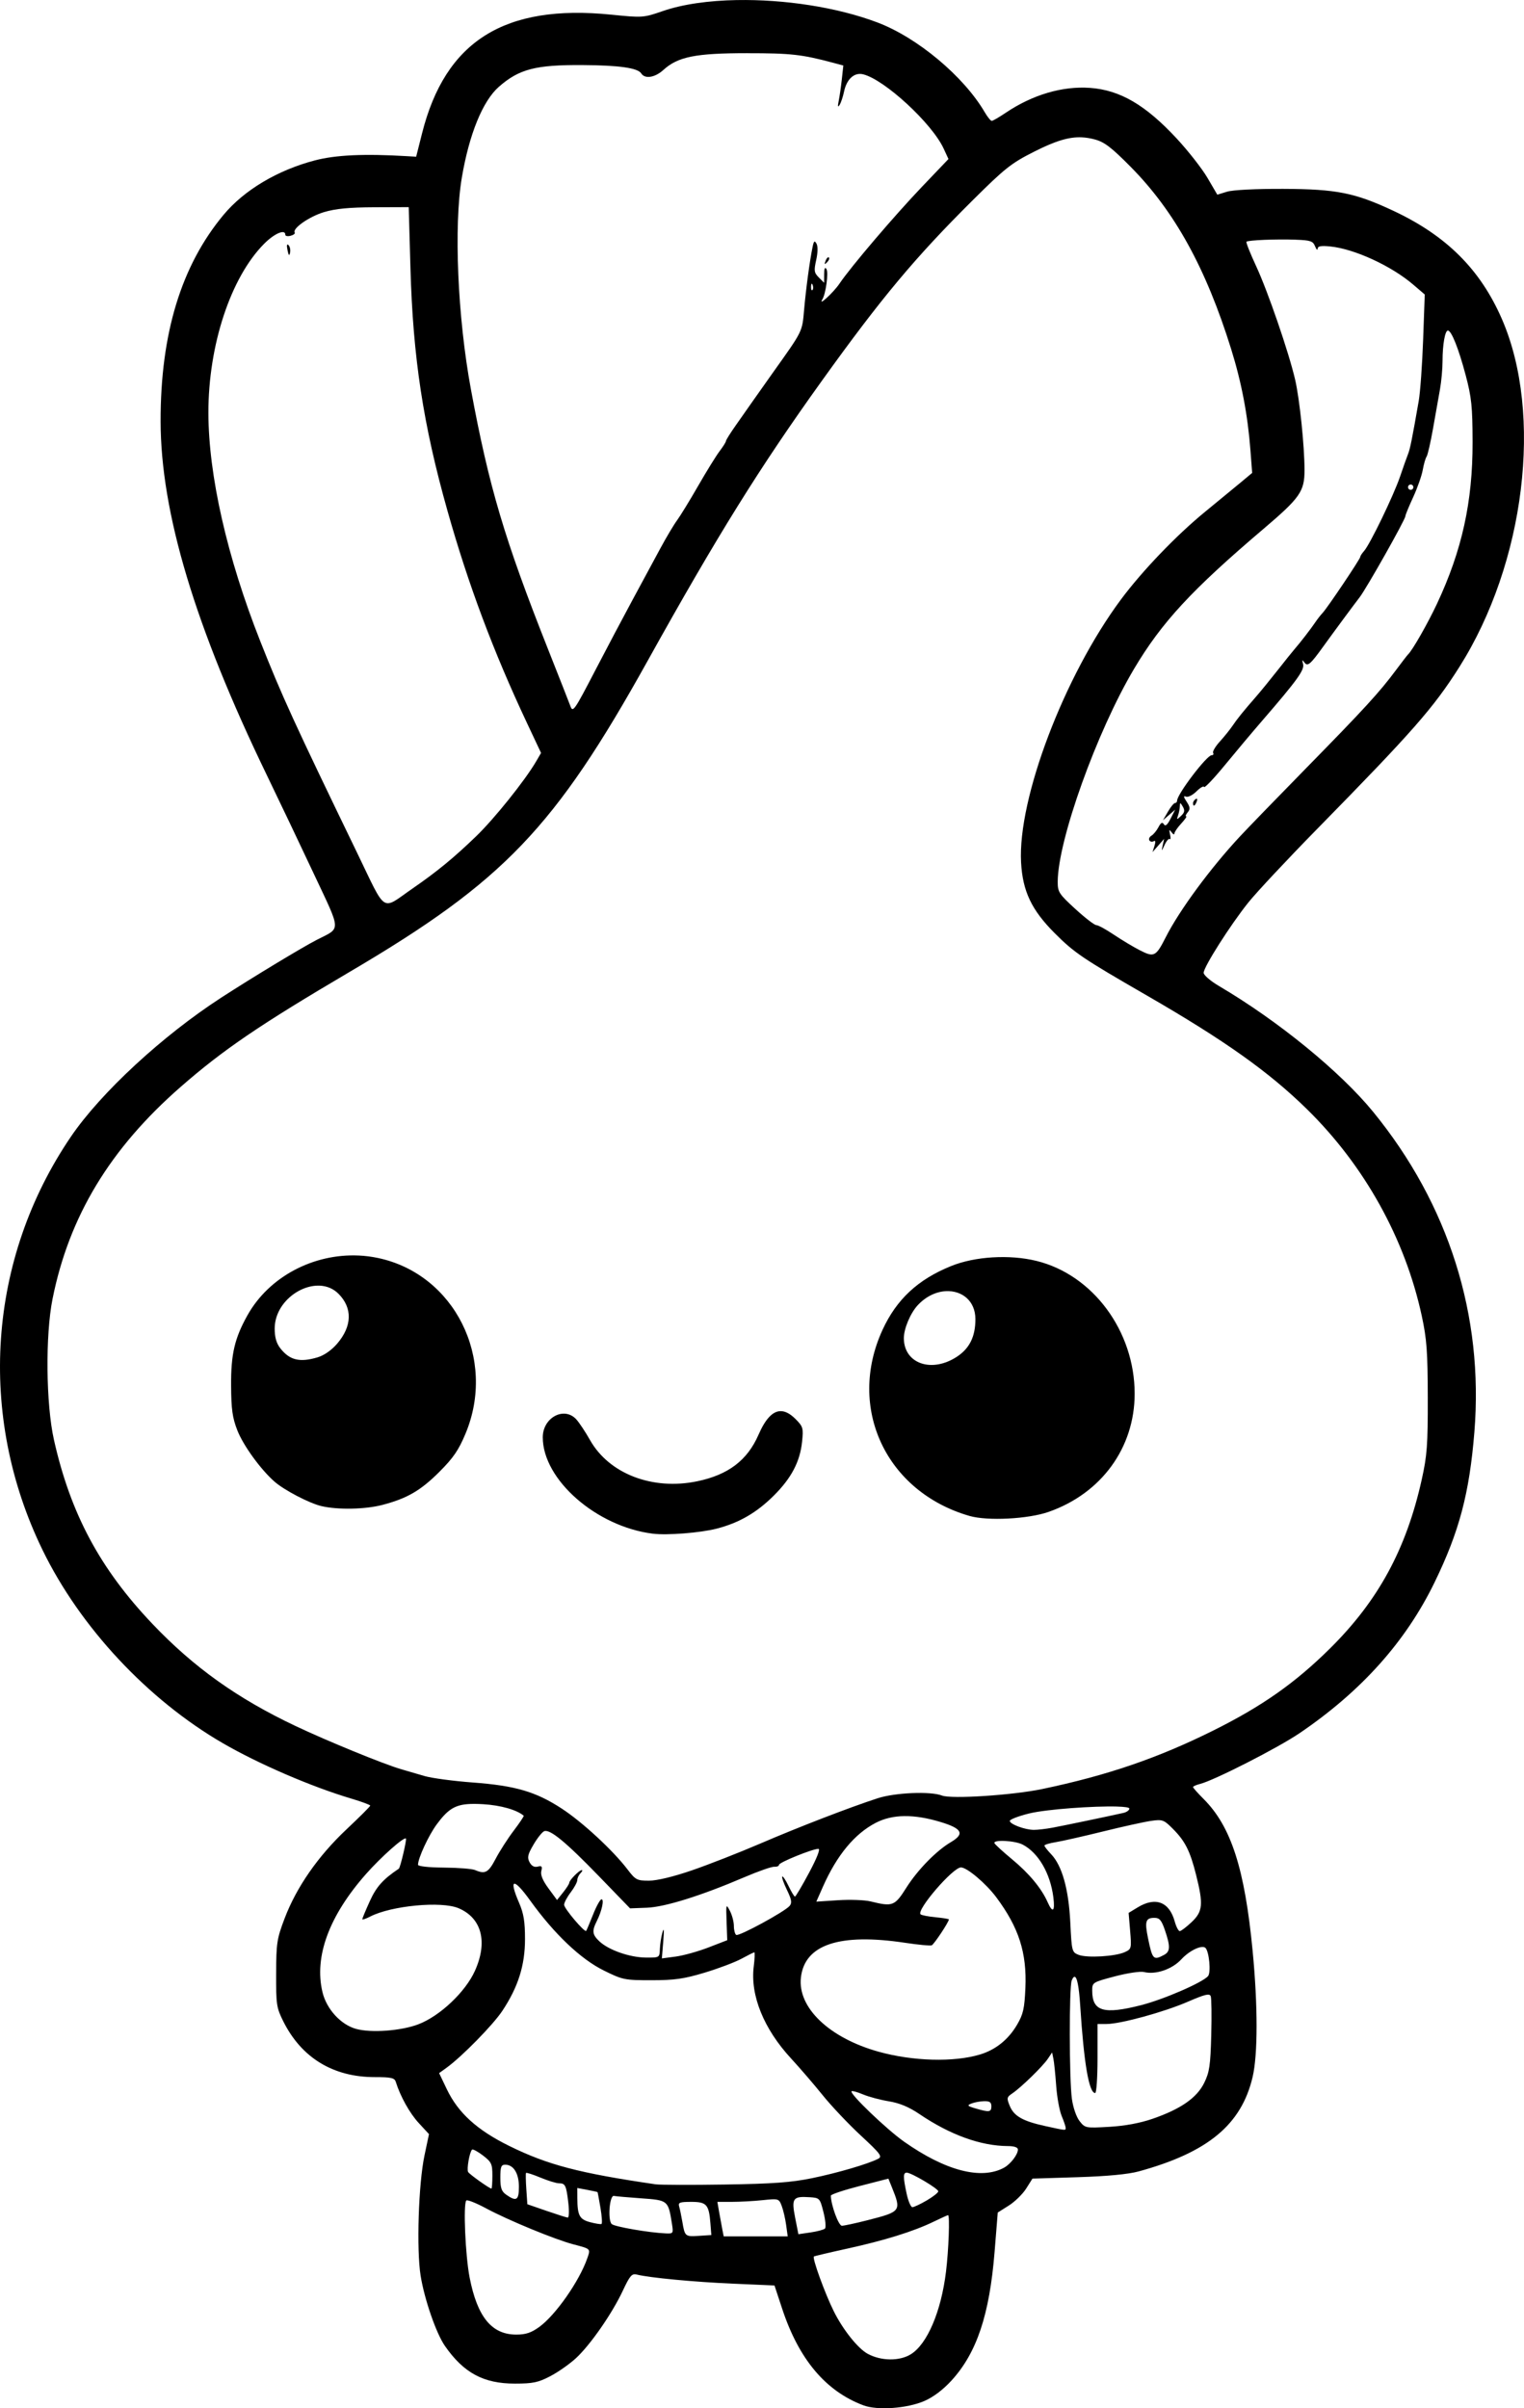 <?xml version="1.0" encoding="UTF-8" standalone="no"?>
<!-- Created with Inkscape (http://www.inkscape.org/) -->

<svg
   width="151.918mm"
   height="240.055mm"
   viewBox="0 0 151.918 240.055"
   version="1.1"
   id="svg1"
   xml:space="preserve"
   xmlns="http://www.w3.org/2000/svg"
   xmlns:svg="http://www.w3.org/2000/svg"><defs
     id="defs1" /><g
     id="layer1"
     transform="translate(-111.993,10.145)"><path
       id="path14"
       style="fill:#000000"
       d="m 185.453,-10.139 c -2.804,0.05 -5.394,0.409 -7.388,1.097 -1.938,0.669 -2.014,0.674 -5.146,0.358 -10.637,-1.073 -16.529,2.622 -18.852,11.823 l -0.59,2.338 -0.9,-0.054 c -4.266,-0.255 -7.103,-0.126 -9.19,0.419 -3.72,0.972 -7.046,2.953 -9.104,5.422 -4.227,5.073 -6.294,11.852 -6.28,20.594 0.015,9.099 3.429,20.467 10.59,35.266 1.197,2.474 3.295,6.878 4.662,9.788 2.794,5.946 2.766,5.37 0.315,6.628 -1.458,0.748 -6.36,3.713 -9.499,5.744 -5.864,3.795 -12.023,9.487 -15.002,13.864 -8.295,12.187 -9.369,27.781 -2.839,41.204 3.746,7.701 10.493,14.93 17.986,19.272 3.562,2.064 8.833,4.337 12.766,5.507 1.055,0.314 1.918,0.633 1.918,0.709 0,0.076 -1.071,1.147 -2.381,2.38 -2.822,2.656 -4.974,5.755 -6.151,8.854 -0.773,2.035 -0.838,2.454 -0.849,5.51 -0.011,3.09 0.036,3.403 0.715,4.763 1.815,3.633 4.969,5.556 9.112,5.556 1.627,0 1.975,0.077 2.096,0.463 0.457,1.461 1.389,3.134 2.288,4.108 l 1.026,1.112 -0.448,2.12 c -0.597,2.823 -0.808,9.367 -0.386,11.994 0.377,2.348 1.55,5.743 2.416,6.991 1.87,2.695 3.853,3.765 6.981,3.763 1.802,-9.9e-4 2.327,-0.111 3.53,-0.74 0.777,-0.406 1.926,-1.212 2.553,-1.79 1.436,-1.324 3.611,-4.455 4.677,-6.733 0.697,-1.49 0.901,-1.728 1.379,-1.609 1.294,0.323 5.691,0.74 9.576,0.909 l 4.163,0.181 0.769,2.329 c 1.665,5.039 4.34,8.214 8.104,9.622 h 5.2e-4 c 1.393,0.521 4.348,0.309 6.065,-0.436 0.893,-0.387 1.866,-1.12 2.705,-2.038 2.521,-2.758 3.792,-6.557 4.298,-12.847 l 0.314,-3.9 1.101,-0.696 c 0.606,-0.383 1.384,-1.144 1.73,-1.691 l 0.628,-0.995 4.498,-0.141 c 2.944,-0.092 5.046,-0.291 6.085,-0.575 6.898,-1.888 10.242,-4.656 11.362,-9.406 0.526,-2.229 0.528,-7.116 0.005,-12.557 -0.789,-8.215 -2.144,-12.418 -4.888,-15.162 -0.58,-0.58 -1.055,-1.115 -1.055,-1.189 0,-0.074 0.314,-0.214 0.697,-0.31 1.408,-0.353 7.748,-3.586 9.909,-5.052 6.166,-4.183 10.595,-9.129 13.47,-15.04 2.467,-5.071 3.476,-8.883 3.97,-14.99 0.939,-11.618 -2.561,-22.692 -10.087,-31.91 -3.278,-4.015 -9.492,-9.086 -15.38,-12.552 -0.837,-0.493 -1.521,-1.083 -1.521,-1.311 0,-0.58 2.669,-4.78 4.45,-7.002 0.816,-1.019 3.879,-4.293 6.805,-7.276 9.606,-9.794 11.659,-12.131 14.237,-16.208 6.547,-10.356 8.363,-25.201 4.243,-34.675 -2.153,-4.95 -5.526,-8.315 -10.828,-10.799 -3.837,-1.798 -5.668,-2.163 -10.969,-2.183 -2.735,-0.011 -5.029,0.104 -5.603,0.28 l -0.973,0.298 -0.976,-1.668 c -0.537,-0.918 -1.912,-2.678 -3.056,-3.912 -3.116,-3.362 -5.661,-4.851 -8.656,-5.065 -2.76,-0.197 -5.742,0.685 -8.417,2.49 -0.652,0.44 -1.273,0.8 -1.38,0.8 -0.107,0 -0.42,-0.387 -0.697,-0.86 -2.089,-3.577 -6.714,-7.446 -10.702,-8.953 -4.07,-1.538 -9.333,-2.313 -14.005,-2.23 z m 1.018,5.298 c 4.363,-0.001 5.449,0.12 8.564,0.952 l 1.024,0.274 -0.15,1.37 c -0.083,0.754 -0.223,1.728 -0.312,2.164 -0.113,0.553 -0.086,0.673 0.088,0.397 0.138,-0.218 0.337,-0.814 0.444,-1.323 0.264,-1.263 1.026,-1.951 1.915,-1.728 2.139,0.537 6.856,4.892 8.014,7.4 l 0.482,1.042 -2.607,2.73 c -2.783,2.915 -7.135,8.023 -8.26,9.694 -0.594,0.883 -2.183,2.342 -1.701,1.562 0.343,-0.554 0.624,-2.67 0.402,-3.02 -0.147,-0.232 -0.223,-0.059 -0.226,0.509 l -0.004,0.86 -0.53,-0.53 c -0.468,-0.468 -0.498,-0.671 -0.26,-1.735 0.163,-0.728 0.176,-1.374 0.032,-1.631 -0.194,-0.346 -0.268,-0.281 -0.396,0.346 -0.284,1.383 -0.659,4.168 -0.843,6.264 -0.193,2.195 -0.123,2.052 -3.042,6.15 -0.726,1.019 -1.651,2.328 -2.057,2.91 -0.406,0.582 -1.178,1.682 -1.715,2.445 -0.537,0.762 -0.977,1.465 -0.977,1.562 0,0.097 -0.281,0.545 -0.623,0.995 -0.343,0.45 -1.307,2.009 -2.143,3.464 -0.836,1.455 -1.784,3.003 -2.106,3.44 -0.322,0.437 -1.067,1.687 -1.656,2.778 -0.589,1.091 -1.842,3.413 -2.785,5.159 -0.943,1.746 -2.58,4.842 -3.639,6.879 -2.189,4.215 -2.306,4.383 -2.56,3.682 -0.101,-0.279 -1.103,-2.829 -2.227,-5.667 -4.337,-10.953 -5.88,-16.152 -7.685,-25.904 -1.325,-7.162 -1.715,-16.28 -0.902,-21.091 0.731,-4.325 2.082,-7.637 3.691,-9.05 2.015,-1.769 3.655,-2.196 8.33,-2.167 3.67,0.022 5.522,0.286 5.863,0.834 0.359,0.576 1.368,0.418 2.206,-0.346 1.448,-1.32 3.204,-1.672 8.353,-1.673 z m 33.347,8.386 c 0.435,0.018 0.865,0.091 1.315,0.212 0.955,0.257 1.655,0.793 3.579,2.739 4.376,4.426 7.499,10.094 10.009,18.163 1.035,3.327 1.652,6.567 1.919,10.07 l 0.173,2.266 -1.16,0.968 c -0.638,0.532 -2.231,1.844 -3.541,2.915 -2.856,2.335 -6.274,5.9 -8.391,8.751 -5.652,7.614 -10.292,19.838 -9.943,26.196 0.158,2.88 1.046,4.744 3.364,7.062 1.95,1.951 2.761,2.498 9.148,6.185 7.758,4.478 12.172,7.61 15.973,11.335 5.74,5.624 9.791,12.912 11.454,20.604 0.501,2.316 0.593,3.562 0.602,8.157 0.009,4.729 -0.069,5.777 -0.604,8.18 -1.542,6.928 -4.329,12.059 -9.137,16.821 -3.487,3.454 -6.784,5.77 -11.673,8.202 -5.505,2.737 -10.551,4.462 -17.008,5.813 -2.963,0.62 -9.072,1.018 -10.006,0.652 -1.131,-0.444 -4.676,-0.294 -6.412,0.271 -2.791,0.908 -7.832,2.853 -11.686,4.51 -2.11,0.907 -5.185,2.112 -6.834,2.677 -1.864,0.639 -3.482,1.028 -4.277,1.028 -1.194,0 -1.337,-0.075 -2.137,-1.124 -1.451,-1.901 -4.498,-4.72 -6.556,-6.063 -2.582,-1.686 -4.626,-2.285 -8.873,-2.6 -1.908,-0.142 -4.065,-0.43 -4.792,-0.64 -0.728,-0.21 -1.799,-0.523 -2.381,-0.695 -1.783,-0.528 -7.36,-2.812 -10.509,-4.305 -5.793,-2.745 -10.137,-5.847 -14.255,-10.179 -5.222,-5.492 -8.164,-10.994 -9.81,-18.346 -0.796,-3.554 -0.863,-10.426 -0.137,-14.047 1.648,-8.225 5.727,-14.974 12.772,-21.129 4.253,-3.716 7.885,-6.186 16.913,-11.502 15.295,-9.006 20.373,-14.311 29.624,-30.945 6.962,-12.518 11.167,-19.279 17.365,-27.914 5.948,-8.287 9.305,-12.307 15.03,-17.997 3.232,-3.212 3.857,-3.707 6.13,-4.856 2.095,-1.059 3.449,-1.491 4.754,-1.436 z m -67.082,6.958 0.172,6.085 c 0.252,8.924 1.27,15.602 3.687,24.171 2.083,7.385 4.567,14.016 7.924,21.156 l 1.408,2.994 -0.49,0.842 c -1.102,1.893 -4.171,5.721 -5.994,7.478 -2.227,2.146 -3.862,3.489 -6.313,5.184 -3.188,2.206 -2.555,2.615 -5.557,-3.587 -6.268,-12.952 -7.481,-15.603 -9.64,-21.064 -3.304,-8.359 -5.157,-16.521 -5.166,-22.754 -0.01,-6.746 2.225,-13.514 5.569,-16.867 1.023,-1.026 2.098,-1.479 2.098,-0.885 0,0.132 0.237,0.178 0.526,0.102 0.289,-0.076 0.475,-0.22 0.412,-0.321 -0.253,-0.409 1.447,-1.596 2.919,-2.038 1.14,-0.342 2.505,-0.474 5.006,-0.484 z m 88.445,3.248 c 1.448,0.052 1.693,0.136 1.902,0.655 0.132,0.327 0.247,0.436 0.256,0.242 0.012,-0.261 0.343,-0.319 1.274,-0.224 2.411,0.247 6.071,1.932 8.254,3.801 l 1.151,0.985 -0.162,4.51 c -0.089,2.48 -0.286,5.224 -0.438,6.097 -0.661,3.796 -0.862,4.794 -1.063,5.292 -0.118,0.291 -0.477,1.303 -0.798,2.249 -0.643,1.892 -3.002,6.768 -3.594,7.429 -0.206,0.23 -0.374,0.491 -0.374,0.58 0,0.205 -3.295,5.109 -3.757,5.59 -0.189,0.197 -0.523,0.625 -0.741,0.95 -0.426,0.634 -1.506,2.032 -2.057,2.661 -0.185,0.212 -0.945,1.158 -1.688,2.104 -0.743,0.946 -1.722,2.145 -2.177,2.664 -1.23,1.408 -1.834,2.157 -2.332,2.892 -0.246,0.364 -0.81,1.063 -1.253,1.553 -0.443,0.49 -0.741,0.996 -0.661,1.124 0.079,0.128 0.011,0.233 -0.153,0.233 -0.483,0 -3.438,3.888 -3.438,4.524 0,0.131 -0.094,0.238 -0.208,0.238 -0.114,0 -0.431,0.387 -0.705,0.86 l -0.498,0.86 0.609,-0.529 0.61,-0.529 -0.46,0.899 c -0.323,0.632 -0.522,0.797 -0.669,0.559 -0.153,-0.248 -0.298,-0.17 -0.541,0.292 -0.182,0.347 -0.495,0.727 -0.696,0.845 -0.2,0.118 -0.294,0.329 -0.208,0.468 0.086,0.139 0.28,0.176 0.431,0.083 0.179,-0.111 0.207,0.049 0.079,0.459 l -0.196,0.628 0.579,-0.661 0.578,-0.661 -0.144,0.661 c -0.135,0.621 -0.123,0.617 0.2,-0.072 0.189,-0.404 0.418,-0.66 0.509,-0.569 0.091,0.091 0.103,-0.115 0.027,-0.457 -0.109,-0.495 -0.079,-0.541 0.146,-0.225 0.156,0.218 0.285,0.277 0.287,0.13 0.002,-0.147 0.307,-0.593 0.676,-0.992 0.37,-0.399 0.593,-0.725 0.497,-0.725 -0.097,0 -0.028,-0.178 0.153,-0.395 0.264,-0.319 0.245,-0.523 -0.101,-1.051 -0.332,-0.506 -0.345,-0.623 -0.06,-0.513 0.203,0.078 0.671,-0.161 1.04,-0.53 0.369,-0.369 0.709,-0.564 0.757,-0.434 0.047,0.13 0.979,-0.851 2.07,-2.181 1.091,-1.33 2.76,-3.315 3.709,-4.412 3.519,-4.069 4.249,-5.082 4.085,-5.67 -0.113,-0.404 -0.086,-0.457 0.097,-0.193 0.344,0.497 0.588,0.299 1.931,-1.565 1.008,-1.4 2.997,-4.092 3.609,-4.885 0.697,-0.904 4.561,-7.756 4.561,-8.088 0,-0.115 0.347,-0.962 0.772,-1.882 0.424,-0.92 0.857,-2.149 0.961,-2.731 0.104,-0.582 0.276,-1.177 0.382,-1.323 0.106,-0.146 0.393,-1.396 0.638,-2.778 0.245,-1.382 0.559,-3.158 0.699,-3.947 0.139,-0.788 0.253,-2.053 0.253,-2.811 0,-1.62 0.248,-3.032 0.532,-3.032 0.354,0 1.072,1.802 1.772,4.445 0.587,2.217 0.682,3.125 0.69,6.668 0.014,5.951 -1.052,10.797 -3.544,16.115 -0.924,1.971 -2.455,4.654 -2.883,5.051 -0.078,0.073 -0.63,0.788 -1.225,1.589 -1.62,2.18 -3.14,3.839 -8.843,9.656 -2.853,2.91 -5.854,6.006 -6.669,6.879 -2.948,3.158 -6.06,7.382 -7.421,10.071 -0.979,1.933 -1.164,2.027 -2.571,1.308 -0.655,-0.335 -1.828,-1.038 -2.607,-1.562 -0.779,-0.525 -1.565,-0.953 -1.748,-0.953 -0.183,0 -1.123,-0.725 -2.09,-1.611 -1.631,-1.495 -1.758,-1.69 -1.754,-2.712 0.016,-4.145 3.89,-14.952 7.604,-21.21 2.755,-4.641 5.741,-7.873 12.89,-13.947 3.664,-3.113 4.108,-3.749 4.108,-5.87 -3.3e-4,-2.394 -0.487,-7.089 -0.935,-9.021 -0.634,-2.734 -2.713,-8.786 -3.883,-11.305 -0.595,-1.281 -1.032,-2.381 -0.969,-2.443 0.159,-0.159 2.959,-0.274 4.937,-0.203 z m -100.426,0.541 c -0.166,-0.166 -0.202,0.008 -0.104,0.491 0.113,0.554 0.179,0.621 0.256,0.257 0.057,-0.27 -0.011,-0.607 -0.152,-0.748 z m 53.866,1.231 c -0.082,-0.081 -0.229,0.066 -0.329,0.327 -0.144,0.377 -0.114,0.407 0.148,0.148 0.181,-0.179 0.262,-0.393 0.181,-0.474 z m -1.727,2.621 c 0.028,-0.028 0.065,0.009 0.107,0.115 0.076,0.191 0.067,0.419 -0.021,0.507 -0.088,0.088 -0.151,-0.068 -0.139,-0.347 0.006,-0.154 0.025,-0.247 0.053,-0.274 z m 59.722,20.008 c 0.146,0 0.265,0.119 0.265,0.265 0,0.146 -0.119,0.265 -0.265,0.265 -0.146,0 -0.265,-0.119 -0.265,-0.265 0,-0.146 0.119,-0.265 0.265,-0.265 z m -21.434,31.355 c -0.144,0.089 -0.261,0.273 -0.261,0.41 0,0.381 0.189,0.297 0.365,-0.162 0.09,-0.235 0.046,-0.341 -0.104,-0.249 z m -1.52,0.425 c 0.042,0.007 0.113,0.115 0.237,0.328 0.222,0.383 0.183,0.587 -0.178,0.926 -0.432,0.405 -0.452,0.402 -0.294,-0.05 0.093,-0.267 0.174,-0.683 0.178,-0.926 0.003,-0.191 0.015,-0.286 0.057,-0.279 z m -81.93,45.075 c -4.498,-0.202 -8.921,2.107 -11.073,5.959 -1.282,2.296 -1.65,3.877 -1.629,7.011 0.015,2.371 0.131,3.197 0.622,4.456 0.587,1.504 2.321,3.897 3.701,5.109 0.972,0.854 3.476,2.16 4.683,2.443 1.628,0.382 4.35,0.33 6.062,-0.116 2.47,-0.643 3.825,-1.429 5.703,-3.309 1.385,-1.386 1.918,-2.168 2.602,-3.812 3.107,-7.464 -1.107,-15.897 -8.745,-17.499 -0.639,-0.134 -1.283,-0.215 -1.926,-0.243 z m 63.208,0.183 c -1.493,0.09 -2.949,0.384 -4.141,0.867 -3.308,1.339 -5.438,3.322 -6.835,6.364 -3.569,7.77 0.346,16.14 8.674,18.544 1.797,0.519 5.845,0.311 7.887,-0.405 5.261,-1.843 8.574,-6.394 8.574,-11.781 0,-6.232 -4.161,-11.858 -9.792,-13.237 -1.343,-0.329 -2.874,-0.442 -4.368,-0.351 z m -67.092,2.819 c 0.695,0.028 1.356,0.278 1.883,0.806 1.412,1.412 1.367,3.23 -0.122,4.97 -0.558,0.652 -1.3,1.172 -1.945,1.366 -1.786,0.535 -2.79,0.295 -3.723,-0.891 -0.396,-0.504 -0.566,-1.093 -0.566,-1.967 0,-2.448 2.389,-4.367 4.474,-4.283 z m 62.439,0.549 c 1.573,-0.079 2.938,0.946 2.938,2.793 0,1.725 -0.577,2.904 -1.826,3.731 -2.511,1.662 -5.276,0.72 -5.308,-1.809 -0.012,-0.948 0.649,-2.525 1.392,-3.321 0.843,-0.902 1.861,-1.347 2.804,-1.394 z m -16.502,11.961 c -0.789,0.02 -1.505,0.8 -2.182,2.353 -1.11,2.547 -3.011,3.992 -6.098,4.635 -4.458,0.929 -8.792,-0.735 -10.697,-4.106 -0.452,-0.8 -1.063,-1.723 -1.357,-2.051 -1.205,-1.34 -3.353,-0.201 -3.353,1.778 0,4.223 5.362,8.914 10.98,9.606 1.429,0.176 4.73,-0.085 6.35,-0.502 2.238,-0.576 3.984,-1.585 5.702,-3.295 1.753,-1.745 2.612,-3.384 2.818,-5.376 0.14,-1.359 0.098,-1.504 -0.659,-2.261 -0.532,-0.532 -1.031,-0.793 -1.504,-0.781 z m -31.214,39.175 c 0.447,-0.038 0.967,-0.031 1.596,0.006 1.735,0.103 3.351,0.562 4.029,1.146 0.046,0.039 -0.401,0.709 -0.992,1.488 -0.591,0.779 -1.402,2.041 -1.802,2.805 -0.725,1.384 -1.043,1.558 -2.051,1.125 -0.291,-0.125 -1.69,-0.236 -3.109,-0.246 -1.512,-0.011 -2.58,-0.127 -2.58,-0.281 0,-0.657 1.057,-2.936 1.875,-4.042 1.006,-1.359 1.691,-1.886 3.033,-2.001 z m 64.769,0.24 c 0.754,0.021 1.231,0.085 1.231,0.202 0,0.164 -0.268,0.358 -0.595,0.431 -1.53,0.344 -6.01,1.279 -7.078,1.476 -0.655,0.121 -1.488,0.217 -1.852,0.215 -0.881,-0.006 -2.368,-0.559 -2.394,-0.89 -0.011,-0.146 0.85,-0.479 1.914,-0.742 1.77,-0.436 6.513,-0.757 8.773,-0.694 z m -21.188,0.952 c 1.074,-0.013 2.276,0.184 3.618,0.592 2.143,0.651 2.408,1.178 1.008,2.003 -1.446,0.852 -3.314,2.764 -4.434,4.536 -1.162,1.84 -1.359,1.916 -3.57,1.372 -0.582,-0.143 -2.036,-0.196 -3.232,-0.119 l -2.174,0.141 0.655,-1.482 c 1.389,-3.14 3.156,-5.279 5.268,-6.374 0.837,-0.434 1.784,-0.657 2.859,-0.67 z m 25.269,0.403 c 0.564,-0.016 0.802,0.178 1.478,0.854 1.231,1.231 1.728,2.217 2.329,4.618 0.734,2.934 0.665,3.639 -0.457,4.697 -0.52,0.49 -1.05,0.891 -1.178,0.891 -0.128,0 -0.352,-0.431 -0.498,-0.958 -0.543,-1.968 -1.919,-2.49 -3.7,-1.404 l -0.897,0.547 0.151,1.799 c 0.146,1.744 0.13,1.809 -0.535,2.112 -0.948,0.432 -3.761,0.598 -4.596,0.271 -0.672,-0.263 -0.693,-0.343 -0.835,-3.239 -0.164,-3.326 -0.82,-5.658 -1.913,-6.799 -0.365,-0.381 -0.665,-0.766 -0.665,-0.854 0,-0.088 0.506,-0.242 1.124,-0.341 0.618,-0.099 2.732,-0.576 4.696,-1.061 1.965,-0.485 4.122,-0.962 4.795,-1.059 0.288,-0.042 0.513,-0.07 0.701,-0.075 z m -61.182,1.099 c 0.579,-0.222 2.147,1.068 5.466,4.497 l 3.093,3.196 1.669,-0.063 c 1.814,-0.068 5.408,-1.192 9.738,-3.046 1.382,-0.592 2.721,-1.059 2.977,-1.04 0.255,0.019 0.464,-0.066 0.464,-0.19 0,-0.238 3.341,-1.594 3.927,-1.594 0.214,0 -0.138,0.902 -0.928,2.381 -0.7,1.31 -1.333,2.38 -1.408,2.378 -0.075,-0.002 -0.364,-0.478 -0.642,-1.059 -0.278,-0.581 -0.56,-1.003 -0.625,-0.937 -0.066,0.066 0.144,0.665 0.467,1.331 0.465,0.96 0.521,1.29 0.269,1.593 -0.474,0.572 -5.053,3.06 -5.323,2.893 -0.129,-0.08 -0.234,-0.481 -0.234,-0.892 0,-0.411 -0.179,-1.089 -0.397,-1.506 -0.384,-0.733 -0.395,-0.697 -0.331,1.083 l 0.066,1.841 -1.873,0.724 c -1.03,0.398 -2.496,0.807 -3.258,0.908 l -1.386,0.184 0.139,-1.69 c 0.095,-1.156 0.069,-1.439 -0.084,-0.896 -0.123,0.437 -0.237,1.181 -0.254,1.654 -0.031,0.859 -0.033,0.86 -1.42,0.847 -1.586,-0.014 -3.683,-0.748 -4.601,-1.61 -0.719,-0.675 -0.766,-1.034 -0.265,-2.029 0.501,-0.996 0.755,-2.17 0.47,-2.17 -0.131,0 -0.511,0.685 -0.843,1.521 -0.332,0.837 -0.642,1.569 -0.687,1.627 -0.15,0.191 -2.187,-2.213 -2.198,-2.594 -0.006,-0.205 0.287,-0.762 0.651,-1.239 0.364,-0.477 0.661,-1.029 0.661,-1.228 0,-0.199 0.143,-0.505 0.317,-0.68 0.175,-0.175 0.234,-0.317 0.132,-0.317 -0.247,0 -1.243,1.005 -1.245,1.257 -7.3e-4,0.109 -0.276,0.542 -0.612,0.962 l -0.611,0.764 -0.854,-1.161 c -0.575,-0.781 -0.808,-1.346 -0.712,-1.73 0.115,-0.461 0.046,-0.545 -0.363,-0.438 -0.335,0.087 -0.608,-0.06 -0.809,-0.436 -0.253,-0.473 -0.187,-0.768 0.395,-1.761 0.384,-0.656 0.863,-1.256 1.062,-1.332 z m -13.781,0.73 c 0.1,0.1 -0.562,2.91 -0.708,3.008 -1.579,1.058 -2.242,1.8 -2.895,3.242 -0.411,0.906 -0.747,1.713 -0.747,1.793 0,0.08 0.351,-0.037 0.78,-0.259 2.11,-1.091 7.108,-1.564 8.819,-0.835 2.305,0.982 2.926,3.351 1.632,6.234 -0.946,2.108 -3.486,4.512 -5.638,5.335 -1.724,0.659 -4.716,0.879 -6.223,0.458 -1.523,-0.426 -2.934,-1.972 -3.338,-3.656 -0.848,-3.537 0.651,-7.605 4.343,-11.785 1.498,-1.696 3.783,-3.727 3.976,-3.534 z m 59.727,0.245 c 0.624,0.032 1.364,0.161 1.751,0.362 1.565,0.814 2.755,2.858 3.059,5.251 0.18,1.421 -0.065,1.63 -0.572,0.486 -0.609,-1.375 -1.843,-2.863 -3.545,-4.273 -0.917,-0.76 -1.707,-1.483 -1.755,-1.608 -0.072,-0.185 0.438,-0.25 1.062,-0.218 z m -4.402,2.637 c 0.602,0 2.488,1.592 3.515,2.967 2.256,3.022 3.064,5.536 2.91,9.057 -0.09,2.048 -0.218,2.613 -0.83,3.657 -0.869,1.483 -2.132,2.497 -3.694,2.968 -2.611,0.786 -6.683,0.675 -10.101,-0.276 -4.919,-1.368 -8.091,-4.393 -7.753,-7.393 0.371,-3.29 3.843,-4.45 10.384,-3.466 1.309,0.197 2.502,0.311 2.651,0.254 0.23,-0.088 1.716,-2.327 1.716,-2.585 0,-0.048 -0.598,-0.145 -1.329,-0.215 -0.731,-0.07 -1.403,-0.202 -1.494,-0.293 -0.431,-0.431 3.223,-4.674 4.025,-4.674 z m -44.517,1.628 c 0.202,-0.039 0.745,0.518 1.583,1.682 2.393,3.324 5.023,5.824 7.322,6.961 1.894,0.936 2.079,0.974 4.763,0.974 2.308,0 3.228,-0.131 5.306,-0.756 1.382,-0.416 3.034,-1.041 3.671,-1.389 0.637,-0.348 1.211,-0.634 1.276,-0.634 0.065,0 0.038,0.637 -0.059,1.415 -0.358,2.869 1,6.216 3.718,9.16 0.877,0.95 2.299,2.602 3.16,3.672 0.861,1.069 2.568,2.874 3.793,4.01 1.966,1.822 2.17,2.095 1.735,2.32 -1.006,0.519 -4.043,1.41 -6.594,1.934 -2.08,0.427 -3.903,0.56 -8.715,0.634 -3.347,0.052 -6.443,0.042 -6.879,-0.022 -7.614,-1.112 -10.759,-1.937 -14.592,-3.826 -3.206,-1.581 -5.092,-3.294 -6.22,-5.652 l -0.768,-1.606 0.733,-0.529 c 1.528,-1.102 4.635,-4.269 5.567,-5.674 1.578,-2.377 2.262,-4.541 2.262,-7.158 2.7e-4,-1.746 -0.132,-2.555 -0.592,-3.617 -0.53,-1.224 -0.67,-1.86 -0.469,-1.899 z m 63.811,3.399 c 0.503,0 0.701,0.235 1.043,1.238 0.551,1.616 0.532,2.124 -0.09,2.457 h -5.2e-4 c -1.059,0.567 -1.161,0.46 -1.593,-1.641 -0.352,-1.714 -0.246,-2.054 0.641,-2.054 z m 4.677,2.91 c 0.178,-0.021 0.321,0.005 0.406,0.09 0.366,0.366 0.559,2.436 0.261,2.8 -0.52,0.636 -4.421,2.33 -6.701,2.91 -3.719,0.946 -4.851,0.608 -4.851,-1.453 0,-0.815 0.032,-0.836 2.256,-1.423 1.241,-0.328 2.547,-0.523 2.903,-0.434 1.162,0.292 2.813,-0.271 3.729,-1.271 0.603,-0.659 1.462,-1.156 1.997,-1.22 z m -12.657,2.965 c 0.253,-0.029 0.451,0.944 0.574,2.856 0.373,5.797 0.875,8.731 1.494,8.731 0.128,0 0.233,-1.548 0.233,-3.44 v -3.44 h 0.892 c 1.389,0 5.72,-1.185 8.096,-2.214 1.725,-0.747 2.181,-0.858 2.296,-0.556 0.08,0.207 0.103,1.957 0.052,3.889 -0.08,3.015 -0.179,3.687 -0.702,4.75 -0.734,1.491 -2.34,2.609 -5.14,3.577 -1.256,0.434 -2.755,0.712 -4.324,0.803 -2.362,0.136 -2.411,0.126 -2.959,-0.571 -0.32,-0.407 -0.646,-1.351 -0.766,-2.216 -0.271,-1.966 -0.284,-11.149 -0.016,-11.805 0.096,-0.234 0.185,-0.355 0.27,-0.364 z m -2.226,7.543 0.13,0.633 c 0.071,0.348 0.196,1.557 0.276,2.685 0.08,1.128 0.326,2.482 0.546,3.009 0.22,0.527 0.4,1.062 0.4,1.19 0,0.274 0.058,0.279 -2.047,-0.182 -2.224,-0.487 -3.103,-0.985 -3.522,-1.997 -0.328,-0.791 -0.309,-0.879 0.268,-1.27 0.872,-0.591 3.013,-2.679 3.522,-3.434 z m -19.992,3.87 c 0.066,-0.066 0.58,0.074 1.142,0.312 0.561,0.238 1.719,0.547 2.572,0.687 1.076,0.177 2.008,0.565 3.043,1.267 3.068,2.081 6.118,3.184 8.834,3.196 0.626,0.003 0.992,0.129 0.992,0.343 0,0.504 -0.741,1.467 -1.402,1.823 -2.274,1.223 -5.833,0.291 -9.947,-2.606 -1.748,-1.231 -5.461,-4.794 -5.233,-5.021 z m 13.209,0.987 c 0.557,-0.014 0.728,0.105 0.728,0.511 0,0.583 -0.218,0.612 -1.587,0.209 -0.813,-0.239 -0.862,-0.299 -0.397,-0.487 0.291,-0.118 0.857,-0.222 1.257,-0.233 z m -51.039,4.829 c 0.076,-0.076 0.563,0.186 1.082,0.581 0.854,0.652 0.944,0.842 0.944,2.011 0,0.71 -0.043,1.291 -0.096,1.291 -0.192,0 -2.158,-1.398 -2.318,-1.648 -0.166,-0.26 0.132,-1.98 0.388,-2.236 z m 3.307,1.503 c 0.829,0 1.364,0.863 1.364,2.203 0,1.343 -0.246,1.499 -1.257,0.793 -0.479,-0.334 -0.595,-0.667 -0.595,-1.706 0,-1.078 0.081,-1.29 0.488,-1.29 z m 40.027,0.794 c 0.452,0 3.141,1.593 3.141,1.86 0,0.129 -0.516,0.536 -1.148,0.906 -0.631,0.37 -1.276,0.673 -1.433,0.673 -0.157,0 -0.414,-0.601 -0.572,-1.336 -0.363,-1.692 -0.36,-2.104 0.012,-2.104 z m -37.955,0.028 c 0.04,-0.057 0.687,0.151 1.438,0.463 0.75,0.312 1.58,0.567 1.843,0.567 0.636,0 0.73,0.197 0.936,1.949 0.097,0.827 0.07,1.482 -0.06,1.47 -0.129,-0.011 -1.087,-0.316 -2.129,-0.676 l -1.895,-0.655 -0.103,-1.507 c -0.057,-0.829 -0.07,-1.554 -0.03,-1.611 z m 36.123,0.566 0.334,0.827 c 0.976,2.415 0.943,2.461 -2.43,3.322 -1.181,0.302 -2.325,0.548 -2.54,0.548 -0.331,0 -1.081,-2.041 -1.102,-2.999 -0.003,-0.122 1.287,-0.554 2.866,-0.96 z m -31.011,0.934 0.992,0.186 c 0.546,0.102 1.007,0.204 1.026,0.228 0.019,0.023 0.15,0.731 0.292,1.572 h 5.1e-4 c 0.142,0.841 0.187,1.563 0.099,1.604 -0.088,0.041 -0.598,-0.041 -1.132,-0.182 -1.056,-0.278 -1.267,-0.674 -1.273,-2.385 z m 3.649,0.79 c 0.188,0.038 1.418,0.146 2.734,0.24 2.657,0.189 2.678,0.206 3.043,2.484 0.162,1.015 0.147,1.042 -0.595,1.012 -1.661,-0.067 -5.138,-0.668 -5.405,-0.935 -0.409,-0.409 -0.212,-2.89 0.223,-2.801 z m 19.487,0.126 c 1.027,0.068 1.049,0.092 1.404,1.497 0.198,0.785 0.264,1.52 0.147,1.632 -0.117,0.112 -0.761,0.285 -1.43,0.383 l -1.217,0.178 -0.325,-1.649 c -0.379,-1.929 -0.226,-2.149 1.422,-2.04 z m -3.217,0.247 c 0.241,0.073 0.318,0.259 0.458,0.627 0.156,0.41 0.354,1.26 0.44,1.889 l 0.157,1.143 h -3.19 -3.19 l -0.144,-0.728 c -0.079,-0.4 -0.221,-1.174 -0.315,-1.72 l -0.171,-0.992 h 1.446 c 0.795,0 2.174,-0.076 3.064,-0.169 0.797,-0.083 1.204,-0.123 1.445,-0.05 z m -30.983,0.084 c 0.1,-0.101 0.993,0.254 1.984,0.788 2.172,1.169 6.854,3.1 8.682,3.58 1.769,0.464 1.729,0.424 1.391,1.396 -0.793,2.28 -3.159,5.662 -4.787,6.841 -0.801,0.58 -1.343,0.76 -2.293,0.76 -2.444,0 -3.881,-1.758 -4.647,-5.689 -0.427,-2.191 -0.649,-7.354 -0.33,-7.676 z m 22.413,0.135 c 1.535,0 1.771,0.261 1.918,2.117 l 0.094,1.191 -1.233,0.08 c -1.382,0.089 -1.405,0.069 -1.657,-1.403 -0.1,-0.582 -0.242,-1.267 -0.317,-1.521 -0.117,-0.398 0.052,-0.463 1.195,-0.463 z m 25.609,1.323 c 0.188,0 0.062,3.467 -0.205,5.643 -0.486,3.965 -1.865,7.203 -3.5,8.222 -1.128,0.703 -2.964,0.684 -4.305,-0.043 -0.973,-0.529 -2.452,-2.38 -3.373,-4.224 -0.878,-1.757 -2.174,-5.323 -1.99,-5.475 0.051,-0.042 1.552,-0.397 3.334,-0.788 3.715,-0.815 6.578,-1.706 8.569,-2.667 0.762,-0.368 1.423,-0.668 1.469,-0.668 z" /></g></svg>
